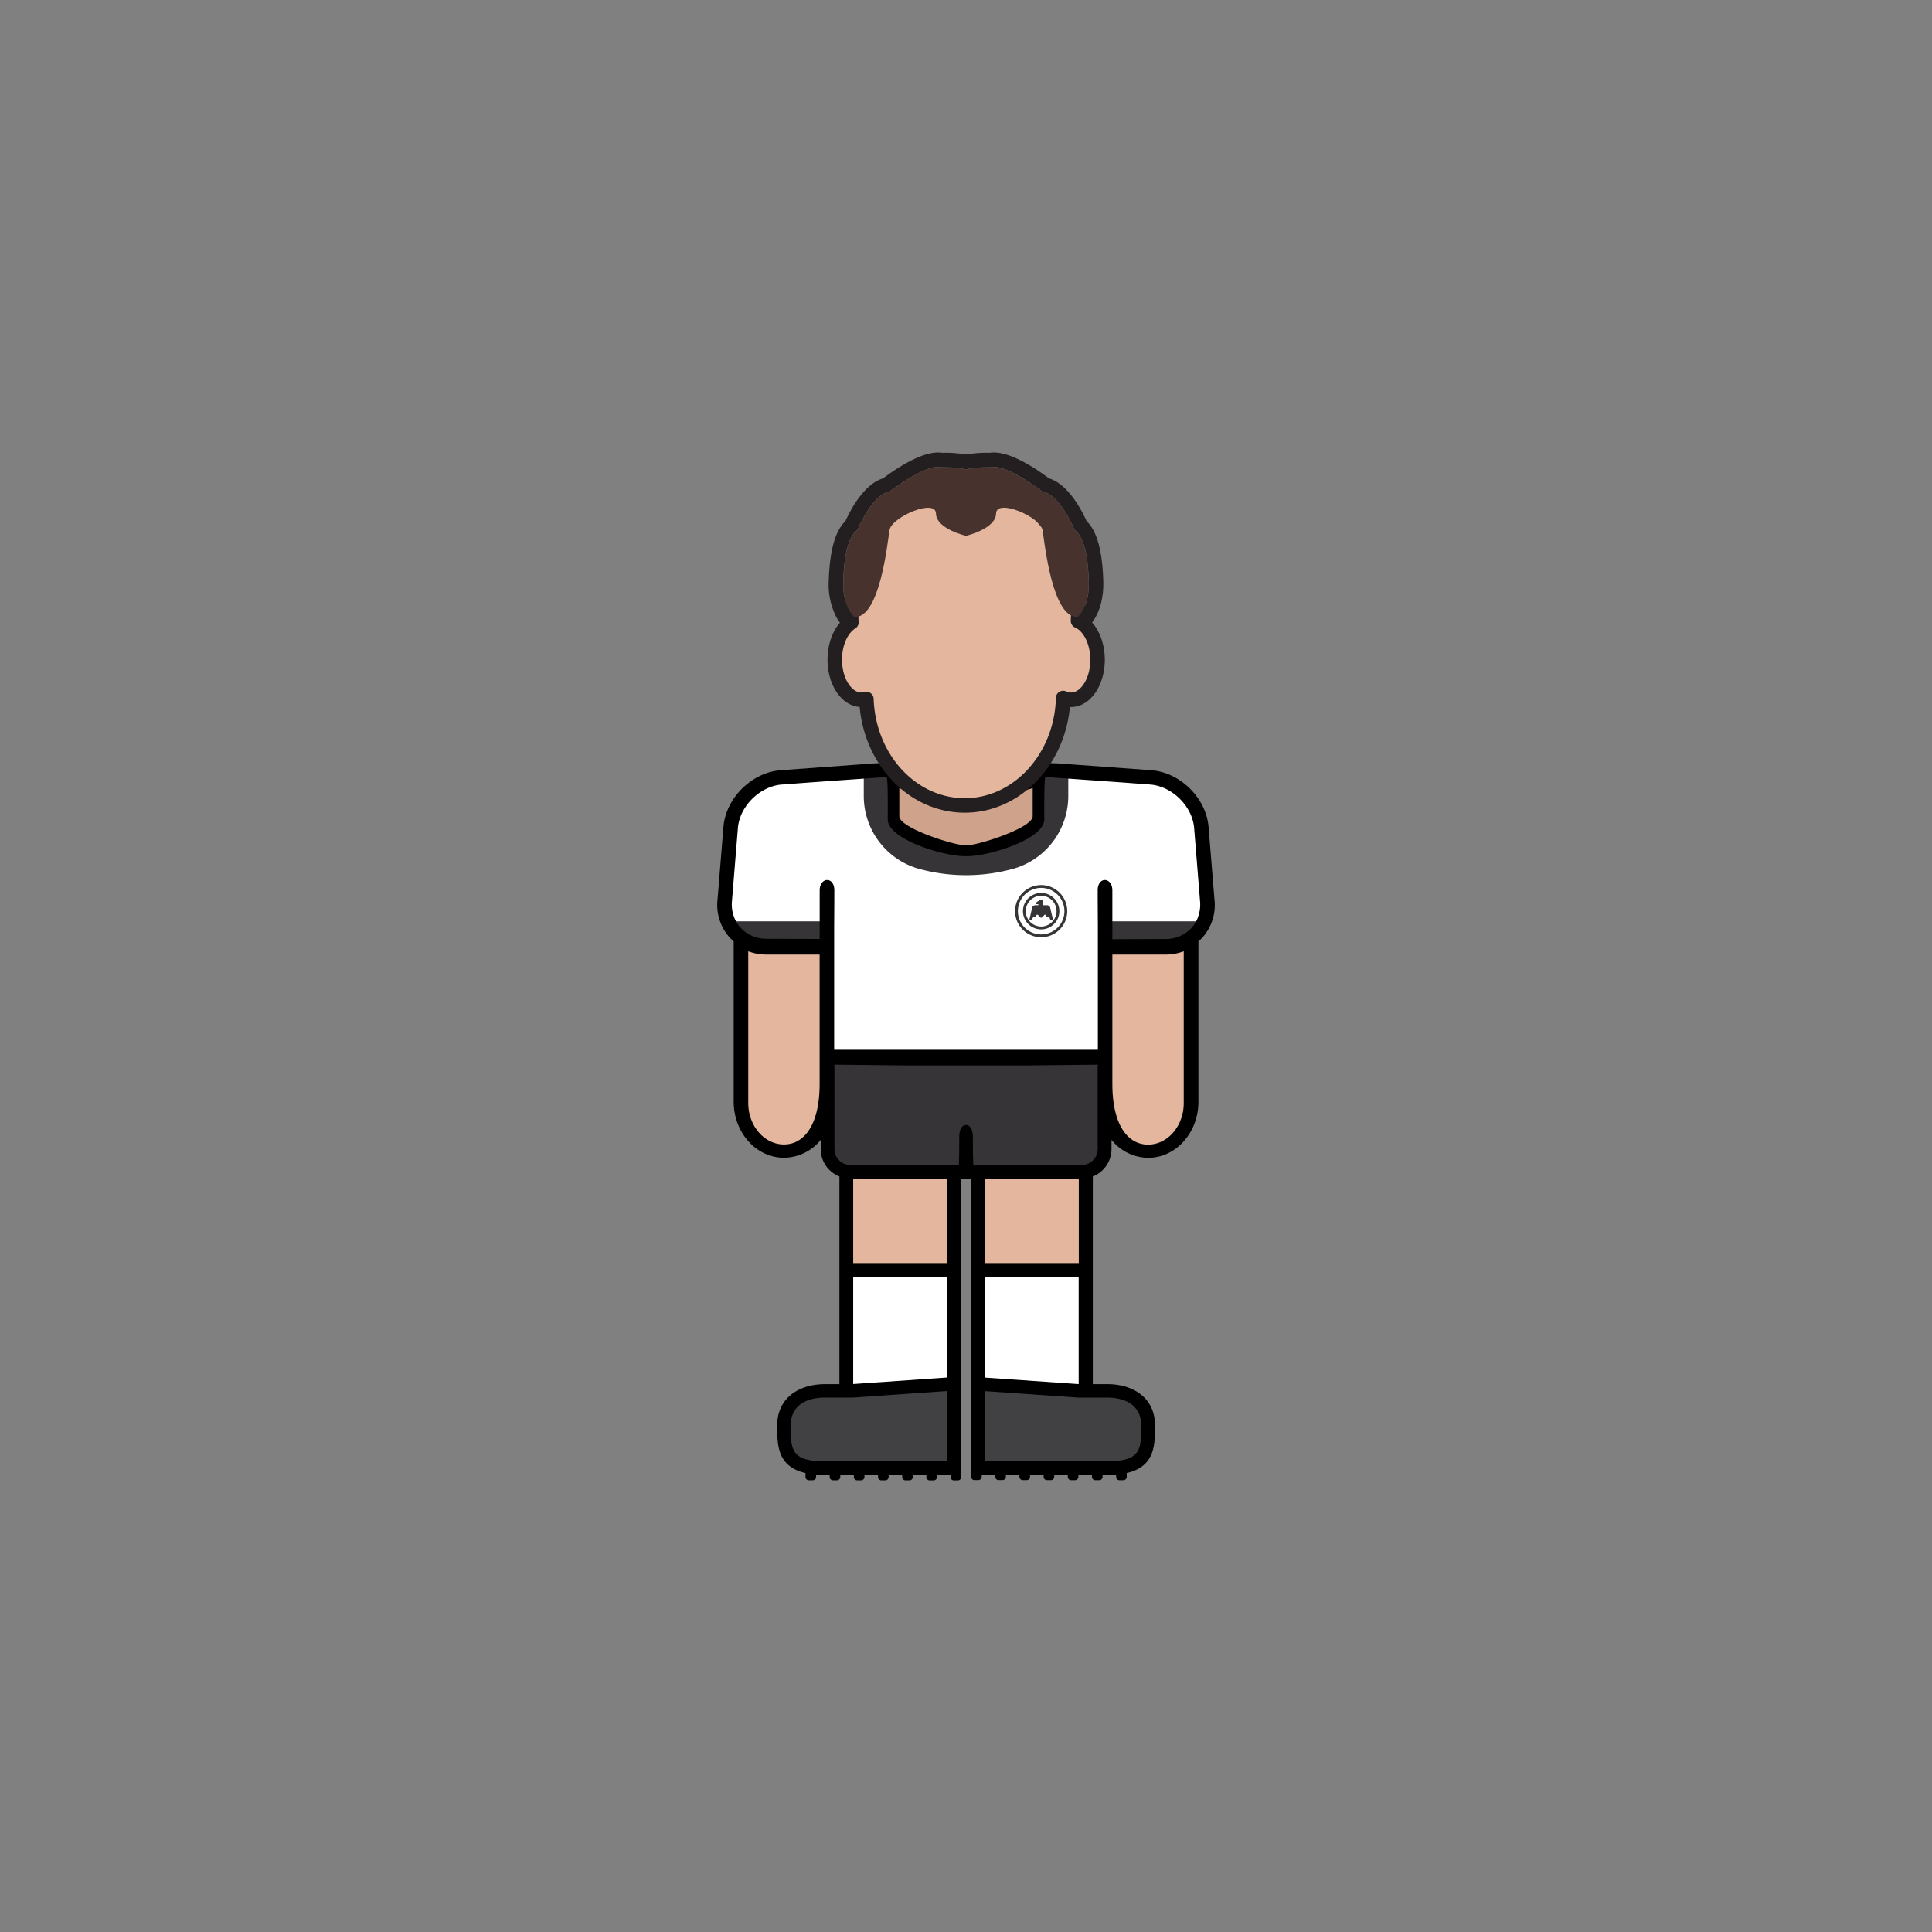 <svg id="player" xmlns="http://www.w3.org/2000/svg" viewBox="0 0 800 800"><rect x="0" y="0" width="800" height="800" fill="#808080" stroke="none"/><defs><style>.cls-1{fill:#e4b69d}.cls-2{fill:#414042}.cls-3{fill:#fff}.cls-4{fill:#363436}</style></defs><g id="skin"><path id="arm-left" class="cls-1" d="M305.93 386h36.78v72.4a18.39 18.39 0 01-18.39 18.39 18.39 18.39 0 01-18.39-18.39V386z"/><path id="arm-right" class="cls-1" d="M457.19 386H494v72.4a18.39 18.39 0 01-18.39 18.39 18.39 18.39 0 01-18.39-18.39V386z"/><path id="leg-left" class="cls-1" d="M349.88 478.02h45.67v63.67h-45.67z"/><path id="leg-right" class="cls-1" d="M404.78 478.02h45.67v63.67h-45.67z"/></g><g id="boots"><path id="left" class="cls-2" d="M395.33 574.04H372.5l-22.83 1.97h-12.5l-7.5 2.53-5.25 8.5v9.83l1.91 4.17 3.84 4.05 6.33 1.95h58.83v-33z"/><path id="right" class="cls-2" d="M404.61 574.27h22.83l22.83 1.97h12.5l7.5 2.53 5.25 8.5v9.83l-1.91 4.17-3.84 4.05-6.33 1.95h-58.83v-33z"/></g><g id="socks"><g id="socks-2" data-name="socks"><path id="left-2" data-name="left" class="cls-3" d="M349.88 526h45.67v48.04h-45.67z"/><path id="right-2" data-name="right" class="cls-3" d="M404.38 526h45.67v48.04h-45.67z"/></g></g><g id="shorts"><path id="shorts-2" data-name="shorts" class="cls-4" d="M341.67 438.54h116.49v37a9.95 9.95 0 01-9.95 9.95h-96.6a9.95 9.95 0 01-9.95-9.95v-37h.01z"/></g><g id="shirt"><path id="shirt-2" data-name="shirt" class="cls-3" d="M369.5 318.8l-48.29 2.99-11.36 6.25-6.83 10.1-3.31 40.73 5.17 7.67 7.66 4.67h29.5l.17 47h114.83v-46.5l29.34-.17 7.01-4 6.99-10.5-3.4-37.33-6.83-11.84-9.77-6.08-49.84-2.99-1 21.24-6.5 6.5-11.16 3.48-11.88 2.02-15.46-3.17-11-5.66-3.66-3.84-.38-20.57z"/><g id="details"><path id="arm-l" class="cls-4" d="M301.67 381.5h41.04v10.42h-29.79l-8.04-5.38-3.21-5.04z"/><path id="arm-r" class="cls-4" d="M498.23 381.5h-41.04v10.42h29.79l8.04-5.38 3.21-5.04z"/><path id="neck" class="cls-4" d="M434.84 317l-10.41 22.19L400 349.7l-24.38-10.49L365.25 317l-7.58 1v11.39A31.34 31.34 0 00380 359.62a73.48 73.48 0 0040 0 31.34 31.34 0 0022.35-30.2V318z"/><g id="duetschland-crest-1970"><circle class="cls-3" cx="431.12" cy="377.29" r="9.63"/><path class="cls-4" d="M431.12 367.66a9.63 9.63 0 11-9.63 9.63 9.63 9.63 0 019.63-9.63m0-1.17a10.8 10.8 0 1010.8 10.8 10.81 10.81 0 00-10.8-10.8z"/><circle class="cls-3" cx="431.12" cy="377.29" r="6.37"/><path class="cls-4" d="M431.12 370.92a6.37 6.37 0 11-6.37 6.37 6.37 6.37 0 016.37-6.37m0-1.17a7.54 7.54 0 107.54 7.54 7.55 7.55 0 00-7.54-7.54z"/><path class="cls-4" d="M434.87 375.89a1.36 1.36 0 00-1.32-1.05H432v-1.76a.52.52 0 00-.52-.52h-.71c-.39 0-.52.52-.52.52a1.67 1.67 0 00-1.34 1.07.2.2 0 00.18.27h.91l-.08.43h-1.22a1.36 1.36 0 00-1.32 1.05l-1.16 5h.7a.62.62 0 00.61-.48l.05-.23a.62.62 0 01.61-.48h.21a.62.62 0 00.61-.48.62.62 0 01.61-.48h.05l1.12 1.12a.47.47 0 00.67 0l1.12-1.12h.05a.62.62 0 01.61.48.62.62 0 00.61.48h.21a.62.62 0 01.61.48l.05.23a.62.62 0 00.61.48h.7z"/></g></g></g><path id="neck-2" data-name="neck" fill="#cea28b" d="M427.63 344.26l-27.59 8.62-28.6-9.62-1.92-23.62h61.04l-2.93 24.62z"/><path d="M502.88 372.43l-2.47-30.36c-1.19-11.87-11.83-22.25-23.72-23.14l-37.14-2.71c-4.07-.45-20.52-.09-39.55.53-19-.62-35.48-1-39.55-.53l-37.14 2.71c-11.89.89-22.53 11.27-23.72 23.14l-2.47 30.36a20.15 20.15 0 005 15.74 19.92 19.92 0 001.69 1.64v66.36c0 12.81 9.32 23.22 20.78 23.22a19.8 19.8 0 0015.25-7.39v3.79a12.23 12.23 0 007.74 11.36v86h-5.93c-10.93 0-19.83 5.8-19.83 17.11 0 8.06 0 17 11.72 19.7v1.6a1.38 1.38 0 001.38 1.38h1.63a1.38 1.38 0 001.38-1.37v-.95c1.16.09 2.39.15 3.73.15h1.89v.8a1.38 1.38 0 001.38 1.38h1.63a1.38 1.38 0 001.38-1.37v-.8h5.62v.8a1.38 1.38 0 001.38 1.38h1.63a1.38 1.38 0 001.38-1.37v-.8h5.62v.8a1.38 1.38 0 001.38 1.38h1.63a1.38 1.38 0 001.38-1.37v-.8h5.62v.8a1.38 1.38 0 001.38 1.38h1.63a1.38 1.38 0 001.38-1.37v-.8h5.62v.8a1.38 1.38 0 001.38 1.38h1.63a1.38 1.38 0 001.38-1.37v-.8h5.62v.8a1.38 1.38 0 001.38 1.38h1.63a1.38 1.38 0 001.38-1.37v-.81l.06-55.45V488h4v67.21l.06 54.67v1.6a1.38 1.38 0 001.38 1.38h1.63a1.38 1.38 0 001.38-1.37v-.8h5.62v.8a1.38 1.38 0 001.38 1.38h1.63a1.38 1.38 0 001.38-1.37v-.8h5.62v.8a1.38 1.38 0 001.38 1.38h1.63a1.38 1.38 0 001.38-1.37v-.8h5.62v.8a1.38 1.38 0 001.38 1.38h1.63a1.38 1.38 0 001.38-1.37v-.8h5.62v.8a1.38 1.38 0 001.38 1.38h1.63a1.38 1.38 0 001.38-1.37v-.8h5.62v.8a1.38 1.38 0 001.38 1.38h1.63a1.38 1.38 0 001.38-1.37v-.8h1.89c1.33 0 2.57-.05 3.72-.15v.95a1.38 1.38 0 001.38 1.38h1.63a1.38 1.38 0 001.38-1.37v-1.6c11.71-2.68 11.72-11.64 11.72-19.7 0-11.3-8.89-17.11-19.83-17.11h-5.93v-86a12.23 12.23 0 007.74-11.36V472a19.8 19.8 0 0015.21 7.42c11.46 0 20.78-10.42 20.78-23.22v-66.39a19.92 19.92 0 001.69-1.64 20.15 20.15 0 004.95-15.74zm-130.49-46.18c3.46 1.84 15.64 2.07 27.61 1.79 12 .28 24.15 0 27.61-1.79V338c0 4.8-22.42 12-27.23 12l-.38-.08-.38.08c-4.8 0-27.23-7.19-27.23-12zm-33 67.43v55c0 17.5-6.63 25.22-14.78 25.22s-14.78-7.73-14.78-17.22V393.9a21.08 21.08 0 007.47 1.36h22.09zm52.9 211.42h-50.64c-14.22 0-14.22-5-14.22-14.89 0-8.21 6.38-11.5 14.22-11.5h11.67l38.93-2.71.06 15.37zm-38.74-76.4h38.67v41.7l-38.67 2.68h-.26V528.7zm-.26-5.74V488h38.94v35h-38.91zm104.77 55.75h.26c7.84 0 14.22 3.29 14.22 11.5 0 9.91 0 14.89-14.22 14.89h-50.64v-13.7l.06-15.37 38.93 2.69h11.42zm-11.67-50h.26v44.4h-.26l-38.67-2.68V528.7zM407.75 523v-35h38.95v35h-38.95zm46.84-81.77h-.07v34.58a6.6 6.6 0 01-6.58 6.58H403s-.11-3.73-.16-8.75v-2.79c0-3.51-1.41-5.09-2.82-5-1.41-.09-2.82 1.49-2.82 5v2.79c0 5-.16 8.75-.16 8.75H352.1a6.6 6.6 0 01-6.58-6.58v-34.63h-.07v-.33l30.24.33h48.69l30.24-.33zm35.57 15.51c0 9.5-6.63 17.22-14.78 17.22s-14.78-7.73-14.78-25.22v-53.48h22.09a21.08 21.08 0 007.47-1.36zm6-77.21a13.53 13.53 0 01-6 7.29 14.69 14.69 0 01-7.47 2l-22.09.09v-20.19c0-5.56-6.07-5.94-6.07 0s.07 14.37.07 14.37v51.59H345.41v-51.61s.07-8.46.07-14.37-6.07-5.54-6.07 0v20.11l-22.09-.09a14.69 14.69 0 01-7.47-2 13.53 13.53 0 01-6-7.29 14.89 14.89 0 01-.75-6.46l2.47-30.36c.89-9 9.23-17.08 18.2-17.75l11.12-.83 32.22-2.29c.68.54.48 17.49.48 17.49 0 8.43 23.34 15.29 31.77 15.29h1.3c8.43 0 31.77-6.86 31.77-15.29 0 0-.2-16.95.48-17.49l32.22 2.29 11.12.83c9 .67 17.3 8.8 18.2 17.75L496.9 373a14.89 14.89 0 01-.75 6.48z" id="border"/><g id="head"><path d="M411.6 193.36c7 0 20.11 10.26 20.11 10.26 7 .88 13.25 15.75 13.25 15.75 3.63 2.63 5.5 10 5.88 21.13s-4.62 15-4.62 15H446c-10.35 0-13.44-30.54-14.31-36-.64-4-10.62-9.27-15.95-9.27-1.94 0-3.27.7-3.3 2.4-.12 6.38-12.45 9.25-12.45 9.25s-12.33-2.87-12.45-9.25c0-1.7-1.36-2.4-3.3-2.4-5.33 0-15.31 5.24-15.95 9.27-.87 5.47-4 36-14.31 36h-.19s-5-3.87-4.62-15 2.25-18.5 5.88-21.12c0 0 6.25-14.87 13.25-15.75 0 0 13.13-10.26 20.11-10.26a5.66 5.66 0 011.27.13h.73c2.07 0 7.92.08 9.6 1 1.67-.92 7.52-1 9.6-1h.73a5.65 5.65 0 011.27-.13m0-6a12.09 12.09 0 00-1.79.13h-.22a47.59 47.59 0 00-9.6.71 47.59 47.59 0 00-9.6-.71h-.22a12.1 12.1 0 00-1.78-.13c-7.67 0-18.3 7.37-22.72 10.7-7.85 2.36-13.38 12.78-15.59 17.66-4.29 4.2-6.5 12.09-6.92 24.57a29.68 29.68 0 002.83 14.6 16 16 0 004.12 5.34 6 6 0 003.46 1.25h.4c12.85 0 17.29-19.69 19.94-39 .08-.6.15-1.13.22-1.56 1.17-1.44 5.17-3.64 8.15-4.45 3 7.66 13.9 10.61 16.35 11.18a6 6 0 002.73 0c2.45-.57 13.39-3.52 16.35-11.18 3 .81 7 3 8.15 4.45.06.43.13 1 .22 1.56 2.65 19.26 7.09 39 19.94 39h.4a6 6 0 003.46-1.25c.76-.59 7.41-6.15 6.95-19.94-.42-12.48-2.63-20.37-6.92-24.57-2.21-4.88-7.74-15.3-15.59-17.66-4.42-3.34-15.05-10.7-22.72-10.7z" fill="#231f20"/><path id="skin-2" data-name="skin" class="cls-1" d="M446.38 257.1c0-.91.08-1.81.08-2.73 0-30.51-21.06-55.25-47-55.25s-47 24.74-47 55.25c0 1.11 0 2.21.1 3.31-4 2.46-6.9 8.44-6.9 15.43 0 9.19 4.93 16.64 11 16.64a7.47 7.47 0 002.1-.31c.82 24.5 18.74 44.08 40.73 44.08s40.12-19.81 40.74-44.5a7.65 7.65 0 003.25.74c6.08 0 11-7.45 11-16.64-.05-7.65-3.48-14.06-8.1-16.02z"/><path id="border-2" data-name="border" d="M446.38 257.1c0-.91.08-1.81.08-2.73 0-30.51-21.06-55.25-47-55.25s-47 24.74-47 55.25c0 1.11 0 2.21.1 3.31-4 2.46-6.9 8.44-6.9 15.43 0 9.19 4.93 16.64 11 16.64a7.47 7.47 0 002.1-.31c.82 24.5 18.74 44.08 40.73 44.08s40.12-19.81 40.74-44.5a7.65 7.65 0 003.25.74c6.08 0 11-7.45 11-16.64-.05-7.65-3.48-14.06-8.1-16.02z" stroke="#231f20" stroke-linecap="round" stroke-linejoin="round" stroke-width="6" fill="#e4b69d"/><path d="M450.83 240.5c-.37-11.12-2.25-18.5-5.87-21.12 0 0-6.25-14.87-13.25-15.75 0 0-14.87-11.62-21.37-10.12 0 0-8.28-.12-10.33 1-2-1.12-10.33-1-10.33-1-6.5-1.5-21.37 10.13-21.37 10.13-7 .88-13.25 15.75-13.25 15.75-3.62 2.63-5.5 10-5.87 21.13s4.63 15 4.63 15c10.5.38 13.63-30.5 14.5-36s19.13-13.25 19.25-6.87 12.43 9.22 12.43 9.22 12.33-2.87 12.45-9.25 18.38 1.38 19.25 6.88 4 36.38 14.5 36c0 0 5-3.88 4.63-15z" fill="#47322d"/></g></svg>